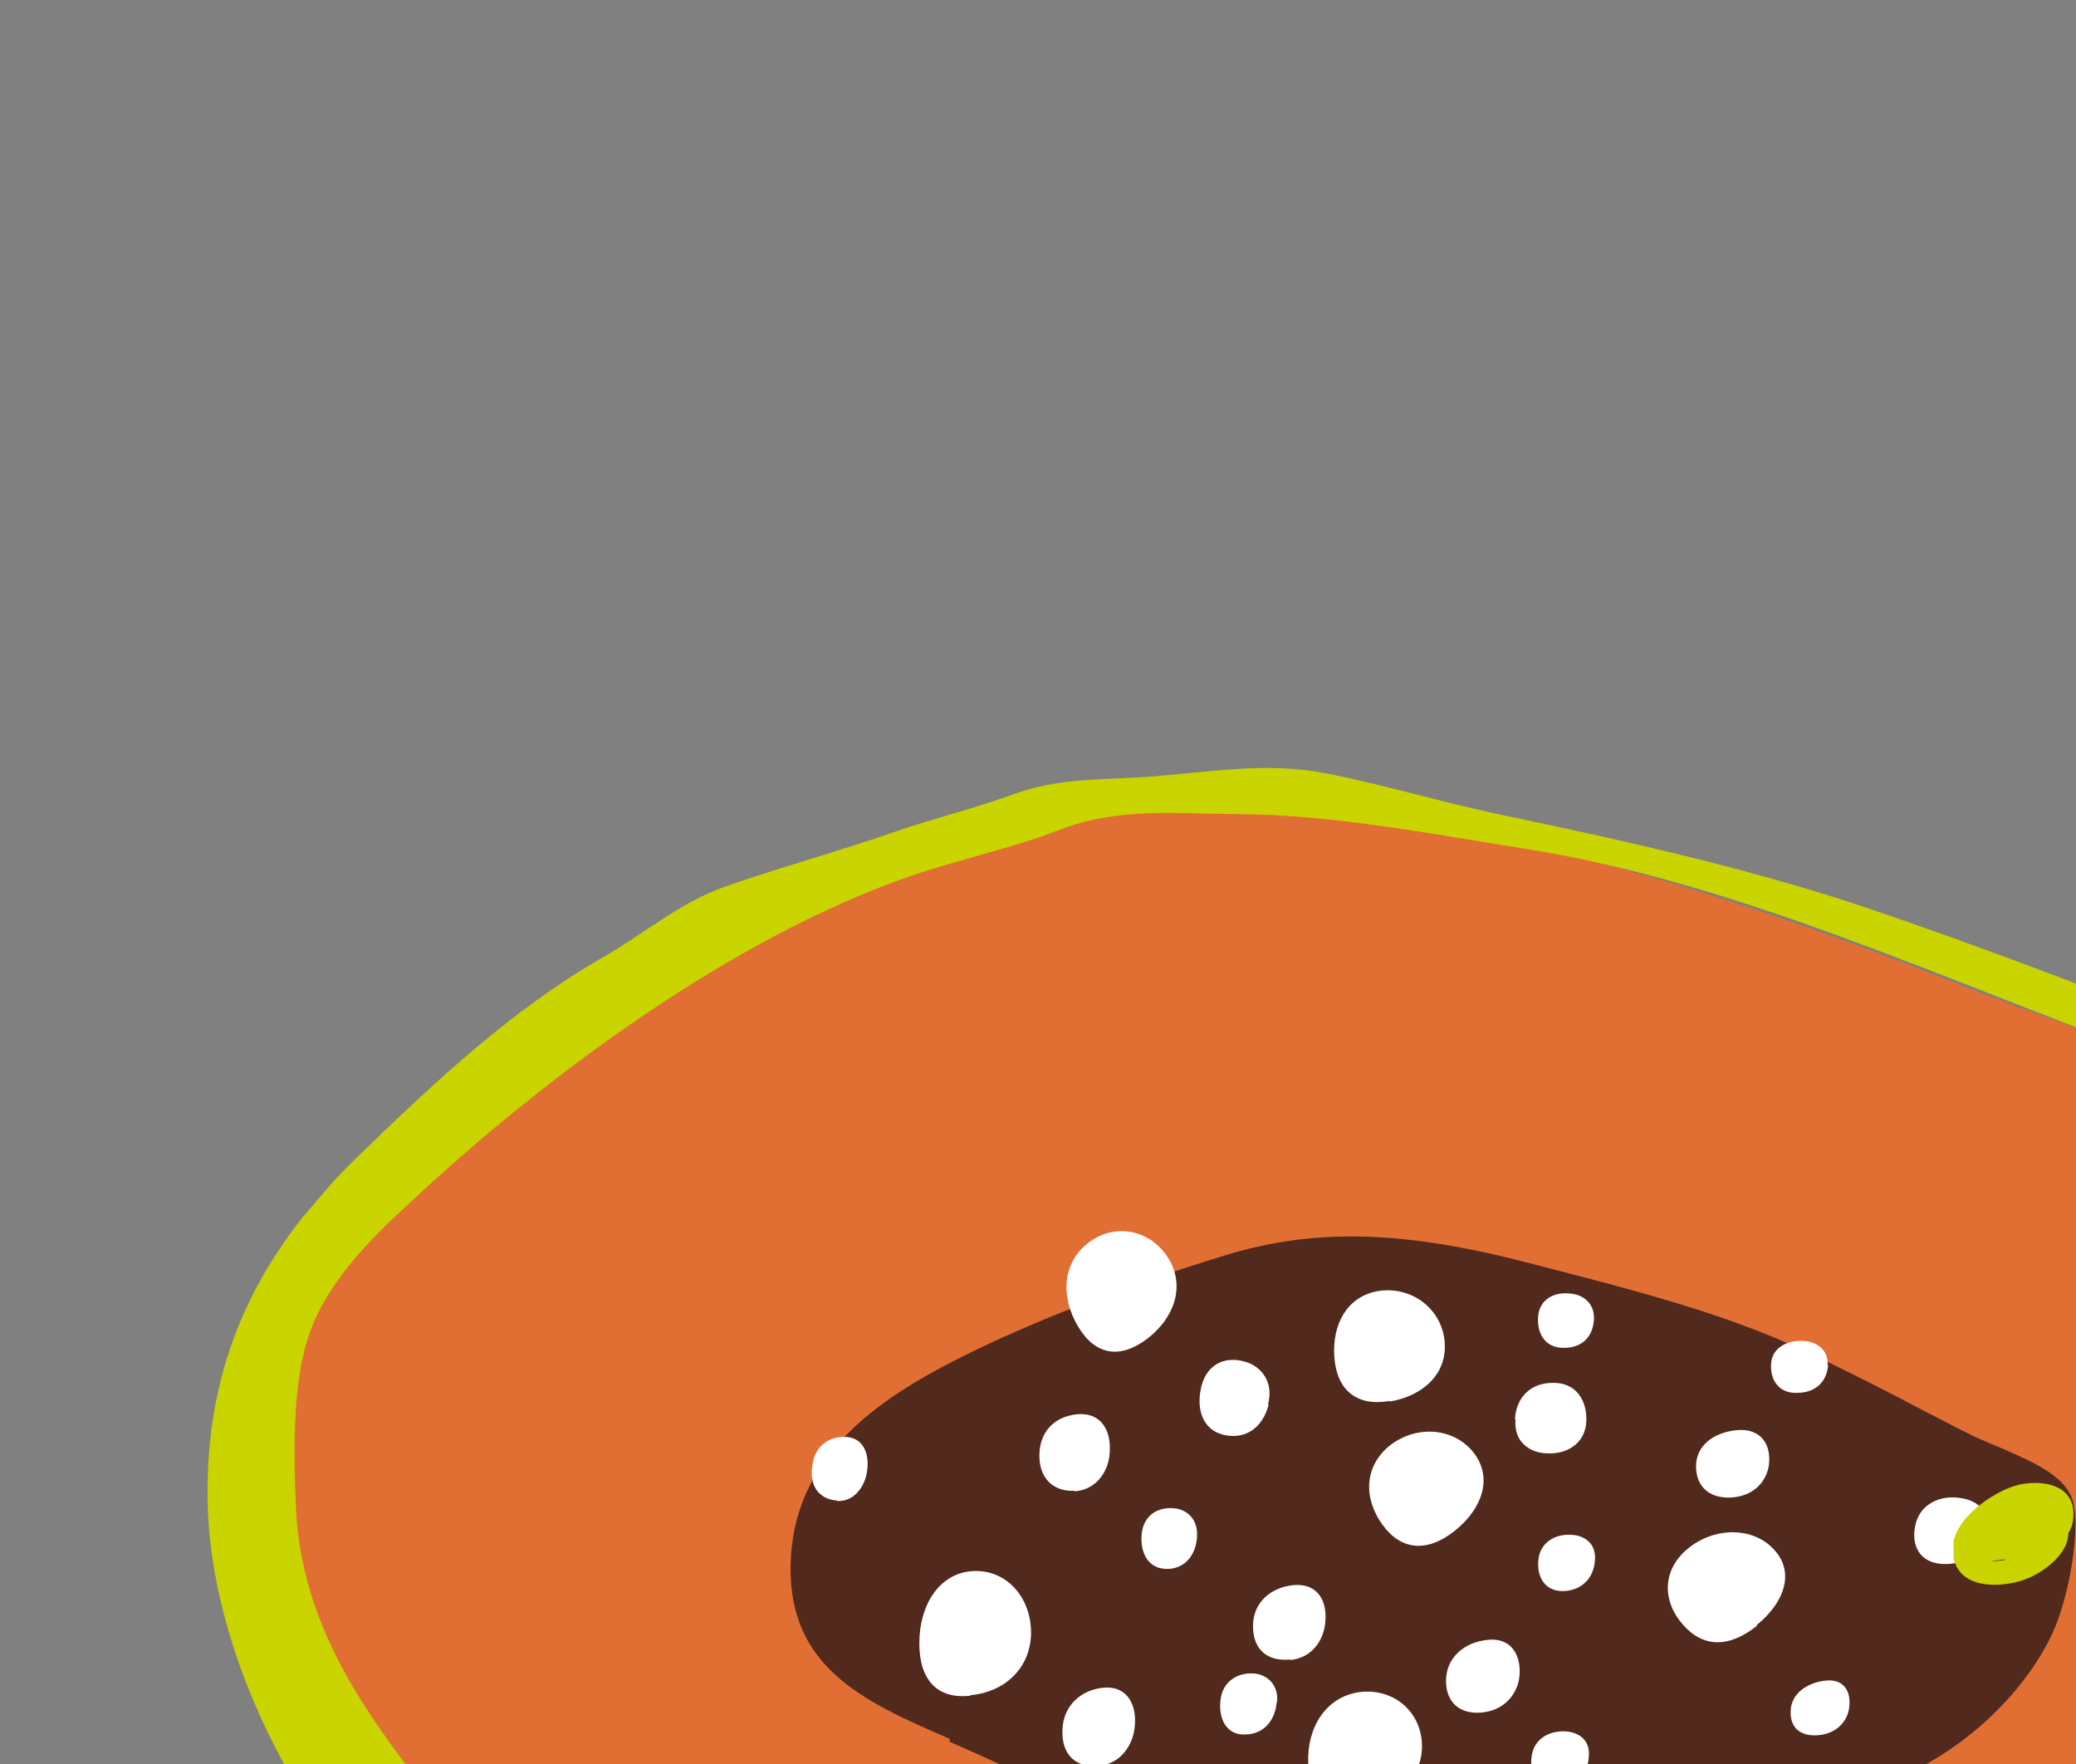 <svg width="133" height="113" viewBox="0 0 133 113" fill="none" xmlns="http://www.w3.org/2000/svg">
<rect x="0" y="0" width="133" height="113" fill="#808080" stroke="none"/>
<g clip-path="url(#clip0_163_1704)">
<path d="M124.668 115.376C129.265 112.967 133.201 108.882 135.17 104.713C135.282 104.439 135.424 104.129 135.566 103.82C136.591 101.184 137.264 97.014 136.663 94.834C136.571 94.509 136.485 94.249 136.368 94.026C135.233 91.82 132.351 90.643 130.191 89.777C129.571 89.492 128.956 89.273 128.438 89.013C127.436 88.525 126.918 88.265 125.917 87.776C123.771 86.677 120.935 85.231 117.972 83.861C112.457 81.29 106.587 79.709 99.563 77.817C91.218 75.593 84.83 75.048 78.271 77.007C71.483 79.016 65.799 81.109 60.932 83.471C57.218 85.281 48.262 89.747 48.096 100.456C48.087 101.187 48.138 101.848 48.189 102.508C48.91 109.662 54.364 112.304 59.279 114.423C59.589 114.565 59.726 114.621 60.036 114.764C60.895 115.13 61.719 115.467 62.511 115.838C69.643 119.117 75.544 121.527 80.337 123.355C85.404 125.296 91.141 124.297 96.679 123.312C96.745 123.307 96.811 123.302 96.877 123.297C98.645 122.963 100.154 122.716 101.567 122.509C110.809 121.31 118.196 118.889 124.643 115.477L124.668 115.376Z" fill="#51291D"/>
<path d="M142.562 135.776C146.189 133.275 149.973 130.663 153.803 128.213C155.448 127.158 157.008 125.844 158.506 124.601C159.537 123.759 160.472 122.957 161.447 122.252C162.61 121.4 163.778 120.614 164.946 119.828C166.872 118.519 168.924 117.134 170.894 115.556C171.676 114.932 172.555 114.268 173.464 113.568C178.772 109.611 186.345 104.02 186.752 96.416C186.787 96.014 186.787 95.583 186.853 95.146C186.843 95.014 186.873 94.978 186.863 94.846C187.004 92.809 187.079 90.777 186.468 89.329C185.461 87.046 183.163 84.829 180.636 83.526C178.735 82.574 176.601 82.038 174.532 81.498C173.109 81.141 171.788 80.809 170.456 80.345C166.797 78.995 163.427 77.523 160.412 75.925C152.966 72.005 144.681 69.711 136.773 67.121C132.819 65.827 128.646 64.283 124.671 62.724C111.68 57.565 97.688 53.211 83.611 51.622C69.57 50.062 56.316 55.652 44.78 61.975C38.374 65.483 32.98 69.613 28.354 73.784C27.917 74.149 27.515 74.545 27.048 74.946C23.752 77.853 19.994 81.228 18.229 86.311C17.792 87.54 17.529 88.856 17.367 90.197C16.907 94.55 17.143 98.452 17.984 102.009C20.781 114.087 29.902 122.032 38.082 127.69C44.294 131.969 51.659 134.832 57.361 136.824C59.135 137.42 60.899 137.884 62.627 138.318C64.594 138.833 66.626 139.343 68.507 140.031C70.149 140.638 71.801 141.376 73.453 142.114C75.242 142.909 77.031 143.703 78.912 144.391C85.168 146.673 91.79 148.53 98.509 149.913C102.392 150.715 106.34 150.648 110.09 150.596C110.486 150.566 110.72 150.582 111.086 150.587C114.374 150.57 118.022 150.493 121.67 148.688C128.873 145.185 135.71 140.382 142.455 135.685L142.562 135.776ZM60.837 111.381C55.337 109.008 50.585 106.844 50.647 100.362C50.734 93.346 56.164 89.679 61.407 87.022C66.075 84.675 71.719 82.486 78.502 80.411C84.375 78.603 90.208 78.858 98.213 80.975C104.688 82.643 110.517 84.128 115.793 86.617C118.381 87.85 121.009 89.178 123.469 90.486C124.47 90.975 124.958 91.27 125.959 91.759C126.549 92.08 127.2 92.329 127.921 92.64C129.812 93.46 131.972 94.326 132.649 95.769C132.725 95.896 132.771 96.059 132.817 96.222C133.245 97.883 132.668 101.581 131.785 103.907C131.704 104.146 131.587 104.354 131.506 104.592C129.882 108.071 126.647 111.339 122.878 113.286C116.68 116.48 109.634 118.575 101.143 119.618C99.563 119.804 97.988 120.057 96.25 120.355C91.067 121.213 85.687 122.086 81.234 120.364C76.03 118.367 70.393 115.938 63.399 112.715C62.606 112.343 61.747 111.976 60.852 111.579L60.837 111.381Z" fill="#E16E33"/>
<path d="M126.207 148.51C132.853 146.378 139.206 140.05 145.525 135.85C149.035 133.558 152.209 130.361 155.693 127.738C158.237 125.851 160.909 124.319 163.5 122.595C168.813 119.136 174.395 114.427 179.616 109.779C185.426 104.588 189.715 96.922 188.527 90.601C187.457 84.935 181.931 82.232 177.021 79.748C171.974 77.207 165.962 75.936 160.345 73.771C146.815 68.519 133.315 62.8 119.531 58.132C112.197 55.665 104.117 53.853 96.417 52.245C92.534 51.443 88.723 50.271 84.911 49.53C81.099 48.789 77.431 49.466 73.732 49.747C70.693 49.977 67.822 49.797 64.916 50.881C62.396 51.803 59.754 52.435 57.199 53.326C53.673 54.557 50.061 55.529 46.438 56.8C43.624 57.777 41.257 59.817 38.585 61.348C32.86 64.639 27.995 69.161 22.835 74.169C17.152 79.716 13.183 86.362 13.295 95.953C13.393 105.779 19.208 116.931 25.629 122.622C30.8 127.179 37.114 131.484 42.964 134.096C49.607 137.08 56.169 140.303 62.802 142.723C69.13 145.066 75.848 145.587 81.637 147.406C92.229 150.755 106.215 154.179 117.586 152.154C120.569 151.629 123.256 149.432 126.141 148.515L126.207 148.51ZM105.103 147.553C98.37 146.403 91.707 145.314 84.724 143.086C77.161 140.67 69.572 136.629 61.827 134.858C49.955 132.138 35.087 124.629 27.347 114.785C23.436 109.767 19.312 104.134 18.962 96.62C18.812 93.409 18.728 88.898 19.687 85.835C20.802 82.23 23.829 79.276 26.155 77.14C34.891 68.97 46.827 60.092 58.41 56.091C61.55 55.023 64.786 54.345 67.819 53.185C71.558 51.706 75.278 52.121 79.267 52.151C85.416 52.182 91.758 53.429 97.846 54.395C111.334 56.528 124.885 62.908 137.876 67.636C150.527 72.257 162.828 78.366 175.62 82.246C180.316 83.683 186.507 86.403 186.15 92.509C185.954 95.978 186.017 98.93 183.326 102.356C180.696 105.711 177.876 107.486 174.875 109.906C168.785 114.919 162.537 119.18 156.483 123.791C152.877 126.556 148.98 128.147 145.369 130.846C142.885 132.662 140.356 134.748 138.04 136.584C129.898 142.982 116.121 149.541 105.139 147.584L105.103 147.553Z" fill="#C9D400"/>
<path d="M89.026 89.744C86.928 90.103 85.652 89.07 85.488 86.957C85.324 84.843 86.308 82.975 88.412 82.682C90.485 82.425 92.356 83.845 92.55 85.923C92.745 88.001 91.16 89.416 89.062 89.775L89.026 89.744Z" fill="white"/>
<path d="M93.193 98.065C91.441 99.46 89.769 99.321 88.579 97.684C87.353 96.017 87.357 93.924 89.079 92.564C90.836 91.235 93.215 91.486 94.435 93.088C95.656 94.689 94.945 96.67 93.193 98.065Z" fill="white"/>
<path d="M87.289 115.753C85.124 116.117 83.848 115.084 83.811 112.894C83.739 110.674 84.917 108.725 87.051 108.397C89.22 108.099 91.03 109.59 91.098 111.744C91.165 113.898 89.423 115.425 87.258 115.789L87.289 115.753Z" fill="white"/>
<path d="M62.151 108.624C60.043 108.851 58.883 107.61 58.897 105.217C58.911 102.824 60.15 100.804 62.264 100.643C64.377 100.483 66.04 102.217 66.057 104.574C66.038 106.901 64.326 108.393 62.182 108.589L62.151 108.624Z" fill="white"/>
<path d="M112.567 104.136C110.784 105.567 109.123 105.56 107.811 104.065C106.499 102.57 106.442 100.548 108.194 99.153C109.946 97.758 112.411 97.837 113.687 99.301C114.994 100.73 114.314 102.675 112.532 104.106L112.567 104.136Z" fill="white"/>
<path d="M73.469 85.776C71.742 87.069 70.162 86.824 69.053 84.948C67.944 83.072 68.039 80.873 69.766 79.579C71.493 78.285 73.76 78.811 74.864 80.621C75.967 82.43 75.196 84.482 73.469 85.776Z" fill="white"/>
<path d="M68.841 95.494C67.418 95.569 66.513 94.608 66.593 93.073C66.669 91.473 67.832 90.621 69.224 90.582C70.652 90.573 71.278 91.788 71.065 93.332C70.939 94.272 70.233 95.455 68.811 95.53L68.841 95.494Z" fill="white"/>
<path d="M95.091 109.68C93.612 109.892 92.621 109.104 92.64 107.641C92.659 106.177 93.812 105.193 95.296 105.047C96.744 104.871 97.492 105.944 97.34 107.417C97.244 108.321 96.569 109.468 95.091 109.68Z" fill="white"/>
<path d="M111.165 95.905C109.717 96.081 108.7 95.394 108.658 94.002C108.617 92.61 109.78 91.758 111.264 91.612C112.747 91.466 113.49 92.473 113.328 93.814C113.227 94.652 112.613 95.729 111.099 95.91L111.165 95.905Z" fill="white"/>
<path d="M81.272 90.001C80.887 91.458 79.784 92.239 78.397 91.913C77.01 91.586 76.602 90.189 76.987 88.731C77.403 87.238 78.699 86.808 80 87.307C80.788 87.612 81.622 88.512 81.236 89.97L81.272 90.001Z" fill="white"/>
<path d="M127.285 98.137C126.955 99.457 125.889 100.269 124.42 100.181C122.951 100.093 122.397 98.939 122.726 97.619C123.056 96.298 124.371 95.7 125.789 95.991C126.633 96.16 127.614 96.816 127.249 98.106L127.285 98.137Z" fill="white"/>
<path d="M82.669 106.304C81.185 106.45 80.26 105.657 80.274 104.128C80.289 102.598 81.477 101.645 82.93 101.534C84.384 101.424 85.101 102.532 84.888 104.077C84.762 105.016 84.122 106.194 82.639 106.34L82.669 106.304Z" fill="white"/>
<path d="M70.406 113.114C68.923 113.259 67.992 112.4 68.068 110.8C68.112 109.235 69.296 108.215 70.749 108.105C72.202 107.995 72.894 109.205 72.682 110.749C72.555 111.688 71.89 112.968 70.406 113.114Z" fill="white"/>
<path d="M97.056 90.896C97.146 89.494 98.07 88.56 99.534 88.582C100.962 88.573 101.715 89.712 101.624 91.114C101.533 92.516 100.294 93.242 98.886 93.082C97.982 92.985 96.97 92.364 97.091 90.927L97.056 90.896Z" fill="white"/>
<path d="M81.787 109.062C81.68 110.266 80.914 111.088 79.786 111.107C78.627 111.162 78.052 110.175 78.189 108.936C78.295 107.732 79.275 107.093 80.413 107.206C81.084 107.288 81.923 107.822 81.817 109.026L81.787 109.062Z" fill="white"/>
<path d="M102.178 99.975C102.098 101.077 101.361 101.863 100.203 101.918C99.044 101.973 98.444 101.088 98.555 99.95C98.636 98.848 99.616 98.209 100.754 98.322C101.456 98.368 102.289 98.837 102.178 99.975Z" fill="white"/>
<path d="M76.683 98.52C76.578 99.724 75.811 100.546 74.677 100.499C73.544 100.452 73.035 99.461 73.141 98.257C73.278 97.018 74.233 96.48 75.341 96.629C76.047 96.741 76.79 97.316 76.683 98.52Z" fill="white"/>
<path d="M101.789 112.527C101.714 113.695 100.978 114.482 99.788 114.572C98.6 114.662 97.999 113.778 98.111 112.64C98.186 111.472 99.166 110.833 100.335 110.91C101.036 110.956 101.9 111.389 101.789 112.527Z" fill="white"/>
<path d="M117.12 87.447C117.034 88.484 116.359 89.199 115.165 89.223C114.006 89.278 113.411 88.459 113.462 87.393C113.512 86.326 114.502 85.819 115.605 85.901C116.306 85.948 117.14 86.416 117.085 87.417L117.12 87.447Z" fill="white"/>
<path d="M102.113 84.566C102.032 85.669 101.321 86.354 100.158 86.342C98.994 86.331 98.46 85.441 98.54 84.339C98.621 83.237 99.576 82.699 100.72 82.878C101.39 82.96 102.194 83.464 102.113 84.566Z" fill="white"/>
<path d="M116.632 111.136C115.448 111.292 114.675 110.753 114.72 109.62C114.735 108.523 115.71 107.817 116.894 107.661C118.078 107.505 118.637 108.293 118.46 109.436C118.379 110.106 117.815 110.98 116.632 111.136Z" fill="white"/>
<path d="M53.607 96.118C52.504 96.036 51.843 95.222 52.041 93.912C52.172 92.606 53.152 91.967 54.255 92.05C55.358 92.132 55.775 93.23 55.507 94.479C55.334 95.257 54.71 96.201 53.643 96.149L53.607 96.118Z" fill="white"/>
<g clip-path="url(#clip1_163_1704)">
<path d="M132.558 98.136C132.743 97.812 132.835 97.442 132.835 97.026C132.881 94.851 130.292 94.712 128.812 95.267C127.239 95.869 124.881 97.581 125.112 99.524C125.343 101.699 127.794 101.745 129.413 101.282C130.708 100.912 132.558 99.617 132.511 98.136H132.558ZM128.396 99.894C128.396 99.894 128.488 99.894 128.534 99.894C128.211 99.987 127.841 100.033 127.517 99.987C127.794 99.987 128.118 99.941 128.349 99.894H128.396Z" fill="#C9D400"/>
</g>
</g>
<defs>
<clipPath id="clip0_163_1704">
<rect width="142.663" height="132.501" fill="white" transform="translate(86.253) rotate(40.614)"/>
</clipPath>
<clipPath id="clip1_163_1704">
<rect width="101.599" height="58.898" fill="white" transform="translate(125.158 75.095)"/>
</clipPath>
</defs>
</svg>
